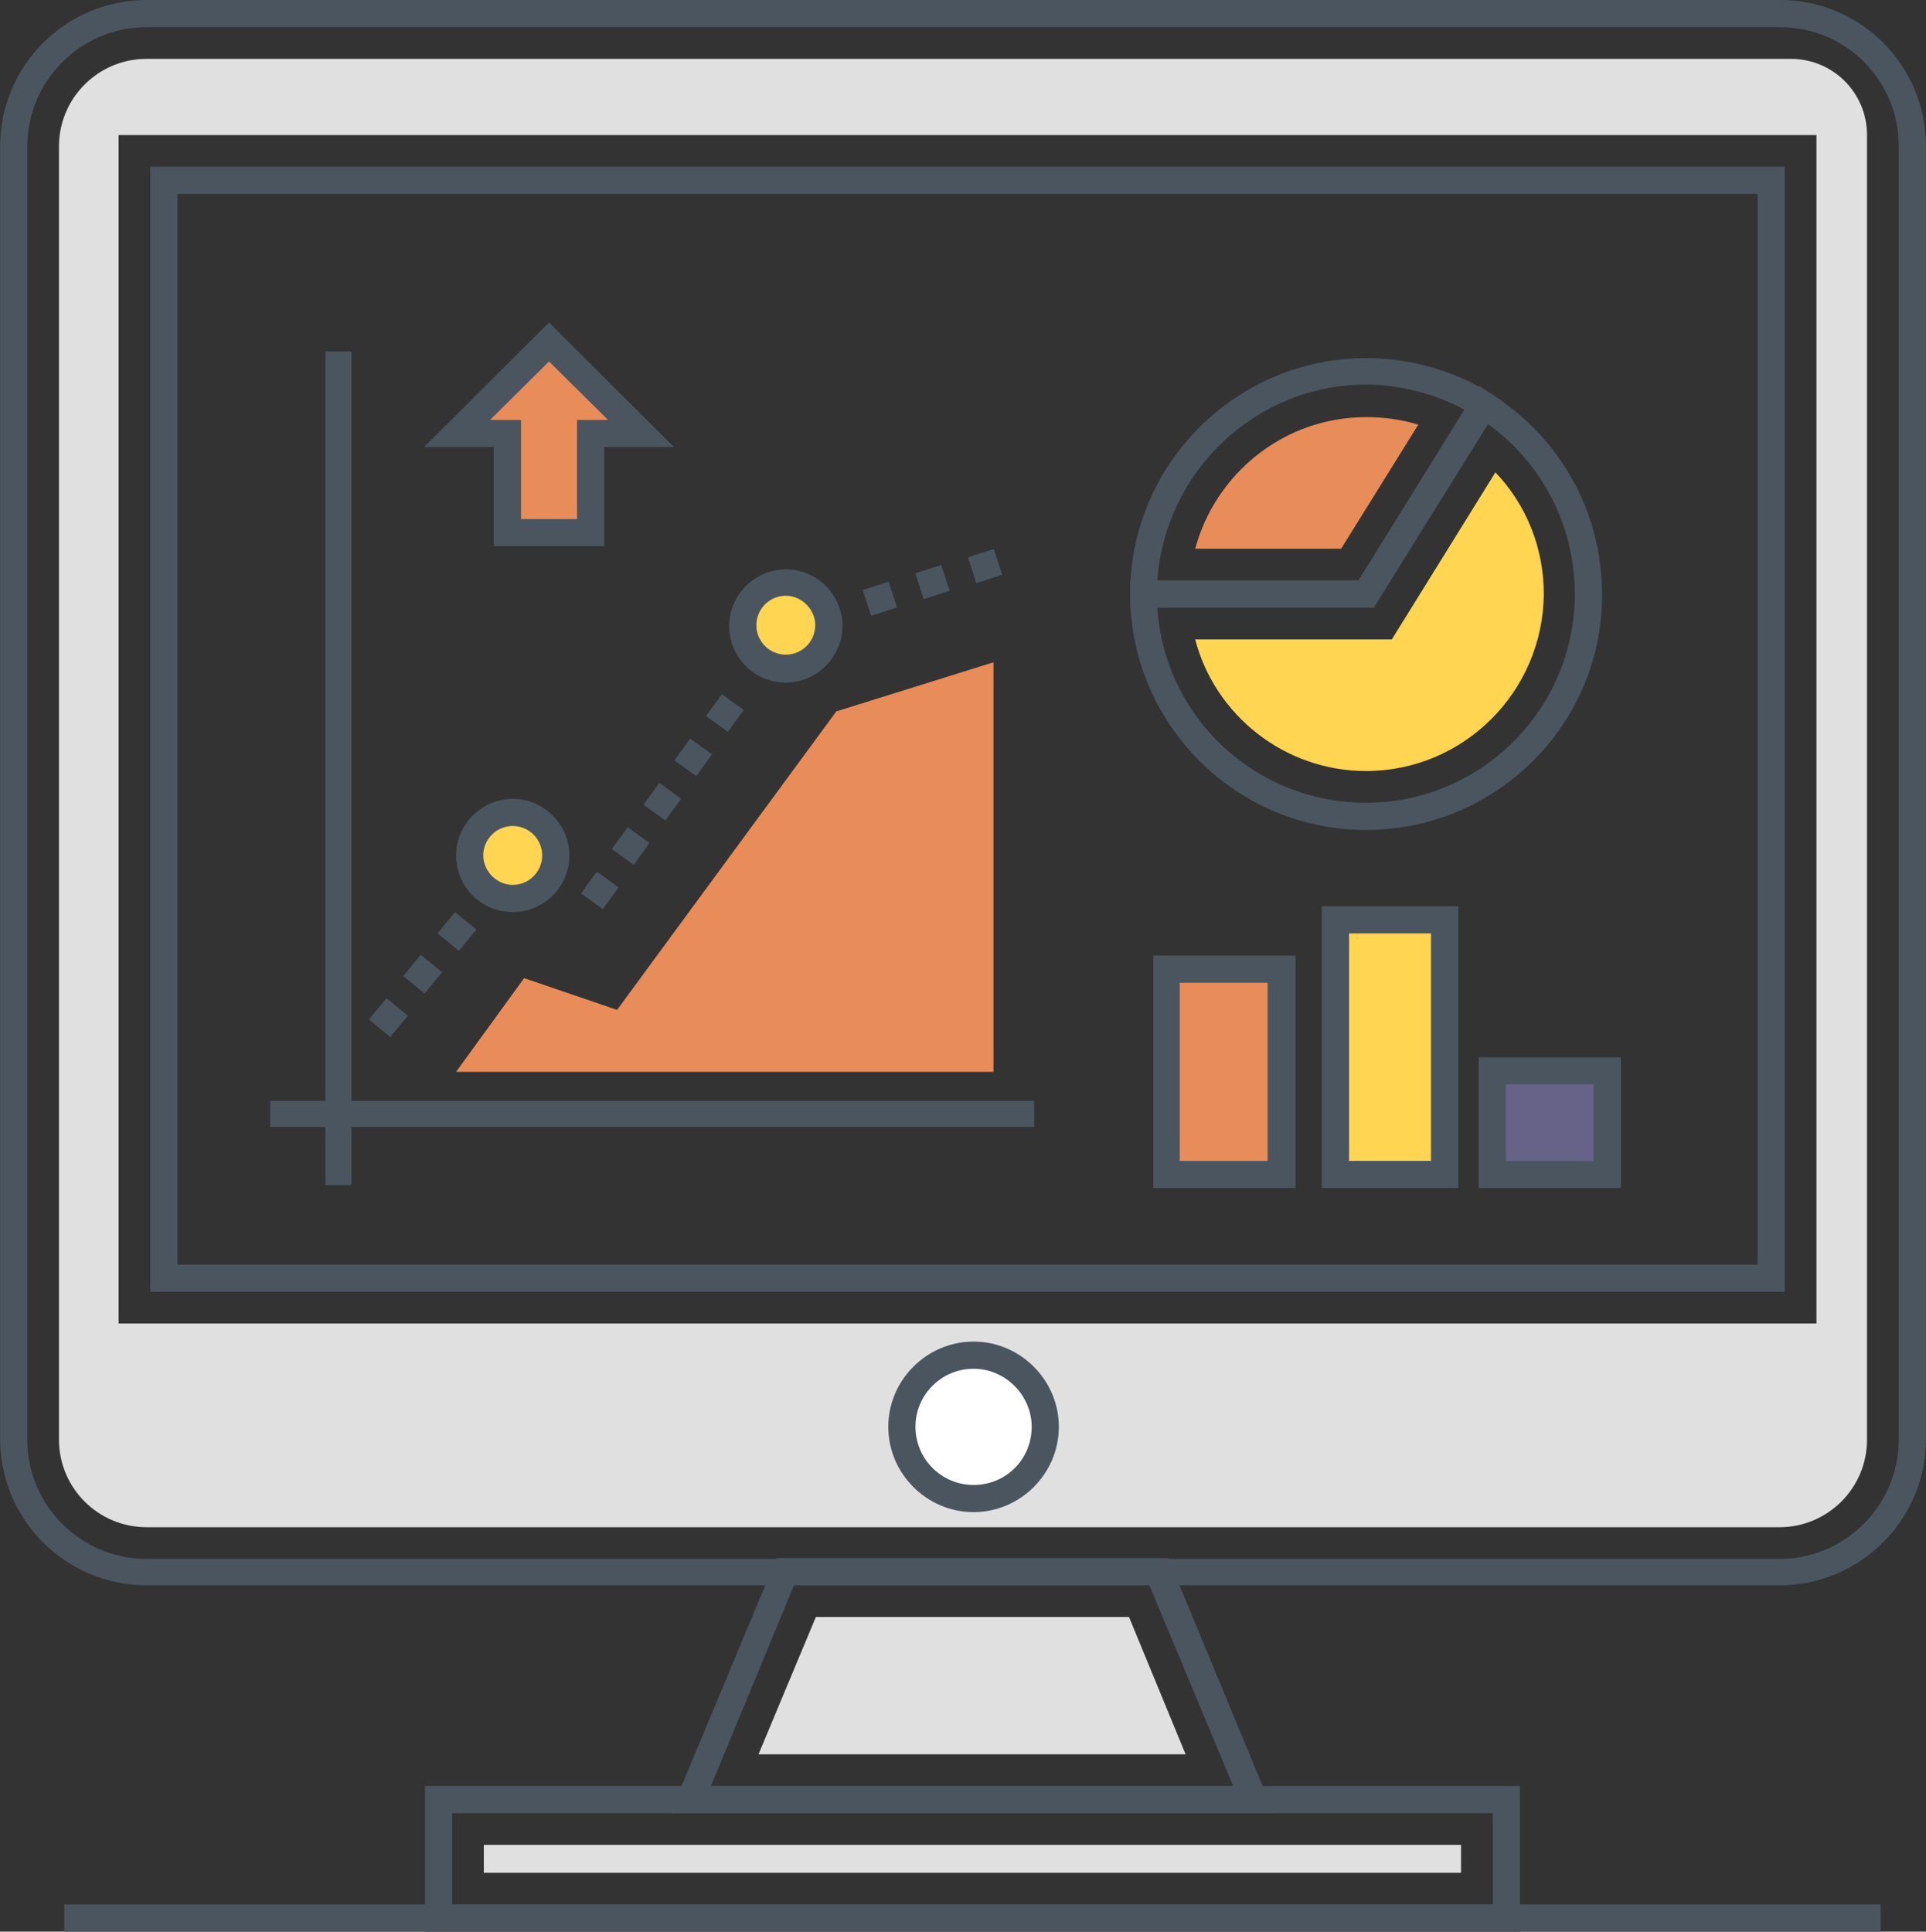 <?xml version="1.0" encoding="UTF-8"?>
<svg width="663px" height="665px" viewBox="0 0 663 665" version="1.1" xmlns="http://www.w3.org/2000/svg" xmlns:xlink="http://www.w3.org/1999/xlink">
    <rect x="0" y="0" width="663" height="665" fill="#333333" stroke="none"/>
    <!-- Generator: Sketch 59.1 (86144) - https://sketch.com -->
    <title>t-reports</title>
    <desc>Created with Sketch.</desc>
    <g id="Page-1" stroke="none" stroke-width="1" fill="none" fill-rule="evenodd">
        <g id="t-reports" fill-rule="nonzero">
            <g id="Group">
                <path d="M612.566,545.768 L50.434,545.768 C22.639,545.768 0.039,523.168 0.039,495.373 L0.039,50.395 C0.039,22.6 22.639,0 50.434,0 L612.826,0 C640.361,0 662.961,22.34 662.961,50.135 L662.961,495.633 C662.961,523.168 640.361,545.768 612.566,545.768 Z M50.434,9.352 C27.834,9.352 9.391,27.795 9.391,50.395 L9.391,495.633 C9.391,518.232 27.834,536.676 50.434,536.676 L612.566,536.676 C635.166,536.676 653.609,518.232 653.609,495.633 L653.609,50.135 C653.609,27.795 635.426,9.352 612.826,9.352 L50.434,9.352 Z M614.385,444.719 L51.732,444.719 L51.732,57.408 L614.385,57.408 L614.385,444.719 Z M61.084,435.367 L605.033,435.367 L605.033,66.76 L61.084,66.76 L61.084,435.367 Z" id="Shape" fill="#4A555F"></path>
                <path d="M50.434,20.262 C33.809,20.262 20.301,33.77 20.301,50.395 L20.301,495.633 C20.301,512.258 33.809,525.766 50.434,525.766 L612.566,525.766 C629.191,525.766 642.699,512.258 642.699,495.633 L642.699,46.498 L642.699,46.498 C642.699,31.951 631.01,20.262 616.463,20.262 L50.434,20.262 Z M625.295,455.629 L40.822,455.629 L40.822,46.498 L625.295,46.498 L625.295,455.629 Z" id="Shape" fill="#E0E0E0"></path>
                <path d="M438.523,624.217 L230.711,624.217 L267.338,536.416 L402.156,536.416 L438.523,624.217 Z M244.738,614.865 L424.496,614.865 L395.662,545.768 L273.312,545.768 L244.738,614.865 Z" id="Shape" fill="#4A555F"></path>
                <polygon id="Path" fill="#E0E0E0" points="261.104 603.955 280.846 556.678 388.648 556.678 408.131 603.955"></polygon>
                <path d="M523.207,665 L146.287,665 L146.287,614.865 L523.207,614.865 L523.207,665 Z M155.639,655.648 L513.855,655.648 L513.855,624.217 L155.639,624.217 L155.639,655.648 Z" id="Shape" fill="#4A555F"></path>
                <rect id="Rectangle" fill="#E0E0E0" x="166.549" y="635.127" width="336.396" height="9.611"></rect>
                <rect id="Rectangle" fill="#4A555F" x="22.119" y="655.648" width="625.256" height="9.352"></rect>
                <circle id="Oval" fill="#FFFFFF" cx="335.137" cy="491.217" r="24.678"></circle>
                <path d="M335.137,520.57 C319.031,520.57 305.783,507.322 305.783,491.217 C305.783,475.111 319.031,461.863 335.137,461.863 C351.242,461.863 364.49,475.111 364.49,491.217 C364.49,507.322 351.242,520.57 335.137,520.57 Z M335.137,471.215 C324.227,471.215 315.135,480.047 315.135,491.217 C315.135,502.127 323.967,511.219 335.137,511.219 C346.307,511.219 355.139,502.387 355.139,491.217 C355.139,480.307 346.047,471.215 335.137,471.215 Z" id="Shape" fill="#4A555F"></path>
            </g>
            <g id="Group" transform="translate(389, 123)">
                <path d="M81.26,162.74 C36.486,162.74 0.041,126.295 0.041,81.521 L0.041,76.835 L78.657,76.835 L120.308,9.933 L124.213,12.537 C148.162,27.635 162.483,53.406 162.483,81.521 C162.74,126.295 126.035,162.74 81.26,162.74 Z M9.413,86.206 C11.756,123.692 42.994,153.368 81.26,153.368 C120.829,153.368 153.108,121.089 153.108,81.521 C153.108,58.092 141.914,36.486 123.171,22.949 L83.863,86.206 L9.413,86.206 L9.413,86.206 Z" id="Shape" fill="#4A555F"></path>
                <path d="M81.26,142.435 C53.146,142.435 29.197,123.171 22.429,97.14 L90.111,97.14 L125.775,39.61 C136.448,50.803 142.435,65.641 142.435,81.521 C142.175,115.102 114.841,142.435 81.26,142.435 Z" id="Path" fill="#FFD552"></path>
                <path d="M83.863,86.206 L0.041,86.206 L0.041,81.521 C0.041,36.746 36.486,0.302 81.26,0.302 C96.359,0.302 111.457,4.467 124.213,12.537 L128.117,15.14 L83.863,86.206 Z M9.413,76.835 L78.657,76.835 L115.102,18.003 C104.689,12.537 92.975,9.413 81.26,9.413 C43.254,9.413 12.016,39.349 9.413,76.835 Z" id="Shape" fill="#4A555F"></path>
                <path d="M22.429,65.902 C29.457,39.87 53.146,20.606 81.26,20.606 C87.248,20.606 93.495,21.387 99.222,23.21 L72.67,65.902 L22.429,65.902 Z" id="Path" fill="#E88C59"></path>
            </g>
            <rect id="Rectangle" fill="#E88C59" x="402" y="333" width="39" height="71"></rect>
            <rect id="Rectangle" fill="#666288" x="514" y="368" width="39" height="36"></rect>
            <rect id="Rectangle" fill="#FFD552" x="460" y="317" width="37" height="88"></rect>
            <path d="M446,409 L397,409 L397,329 L446,329 L446,409 Z M406.122,399.68 L436.356,399.68 L436.356,338.32 L406.122,338.32 L406.122,399.68 Z" id="Shape" fill="#4A555F"></path>
            <path d="M558,409 L509,409 L509,364 L558,364 L558,409 Z M518.383,399.743 L548.617,399.743 L548.617,373.257 L518.383,373.257 L518.383,399.743 Z" id="Shape" fill="#4A555F"></path>
            <path d="M502,409 L455,409 L455,312 L502,312 L502,409 Z M464.4,399.663 L492.6,399.663 L492.6,321.337 L464.4,321.337 L464.4,399.663 Z" id="Shape" fill="#4A555F"></path>
            <rect id="Rectangle" fill="#4A555F" x="112" y="121" width="9" height="287"></rect>
            <rect id="Rectangle" fill="#4A555F" x="93" y="379" width="263" height="9"></rect>
            <path d="M207.519,313 L200,307.566 L205.444,300.063 L212.963,305.497 L207.519,313 Z M218.148,297.734 L210.63,292.301 L216.074,284.797 L223.593,290.231 L218.148,297.734 Z M229.037,282.469 L221.519,277.035 L226.963,269.531 L234.481,274.965 L229.037,282.469 Z M239.667,267.203 L232.148,261.769 L237.593,254.266 L245.111,259.699 L239.667,267.203 Z M250.556,251.937 L243.037,246.503 L248.481,239 L256,244.434 L250.556,251.937 Z" id="Shape" fill="#4A555F"></path>
            <path d="M299.885,212 L297,203.114 L305.918,200.239 L308.803,209.125 L299.885,212 Z M317.984,206.25 L315.098,197.364 L324.016,194.489 L326.902,203.375 L317.984,206.25 Z M336.082,200.761 L333.197,191.875 L342.115,189 L345,197.886 L336.082,200.761 Z" id="Shape" fill="#4A555F"></path>
            <path d="M134.348,357 L127,350.97 L133.035,343.628 L140.383,349.659 L134.348,357 Z M146.156,342.055 L138.809,336.024 L144.844,328.683 L152.191,334.713 L146.156,342.055 Z M157.965,327.372 L150.617,321.341 L156.652,314 L164,320.03 L157.965,327.372 Z" id="Shape" fill="#4A555F"></path>
            <circle id="Oval" fill="#FFD552" cx="177" cy="295" r="15"></circle>
            <circle id="Oval" fill="#FFD552" cx="270" cy="216" r="15"></circle>
            <path d="M176.5,314 C165.58,314 157,305.16 157,294.5 C157,283.84 165.84,275 176.5,275 C187.16,275 196,283.84 196,294.5 C196,305.16 187.42,314 176.5,314 Z M176.5,284.36 C170.78,284.36 166.36,289.04 166.36,294.5 C166.36,299.96 171.04,304.64 176.5,304.64 C182.22,304.64 186.64,299.96 186.64,294.5 C186.64,289.04 182.22,284.36 176.5,284.36 Z" id="Shape" fill="#4A555F"></path>
            <path d="M270.5,235 C259.58,235 251,226.16 251,215.5 C251,204.84 259.84,196 270.5,196 C281.42,196 290,204.84 290,215.5 C290,226.16 281.16,235 270.5,235 Z M270.5,205.1 C264.78,205.1 260.36,209.78 260.36,215.24 C260.36,220.96 265.04,225.38 270.5,225.38 C276.22,225.38 280.64,220.7 280.64,215.24 C280.64,209.78 275.96,205.1 270.5,205.1 Z" id="Shape" fill="#4A555F"></path>
            <polygon id="Path" fill="#E88C59" points="157 369 180.418 336.742 212.422 347.668 287.879 244.91 342 228 342 369"></polygon>
            <polygon id="Path" fill="#E88C59" points="189.5 118 158 149.701 175.299 149.701 175.299 184 189.5 184 203.701 184 203.701 149.701 221 149.701"></polygon>
            <path d="M208.024,188 L169.976,188 L169.976,153.893 L146,153.893 L189,111 L232,153.893 L208.024,153.893 L208.024,188 Z M179.358,178.698 L198.642,178.698 L198.642,144.591 L209.327,144.591 L189,124.436 L168.673,144.591 L179.358,144.591 L179.358,178.698 Z" id="Shape" fill="#4A555F"></path>
        </g>
    </g>
</svg>